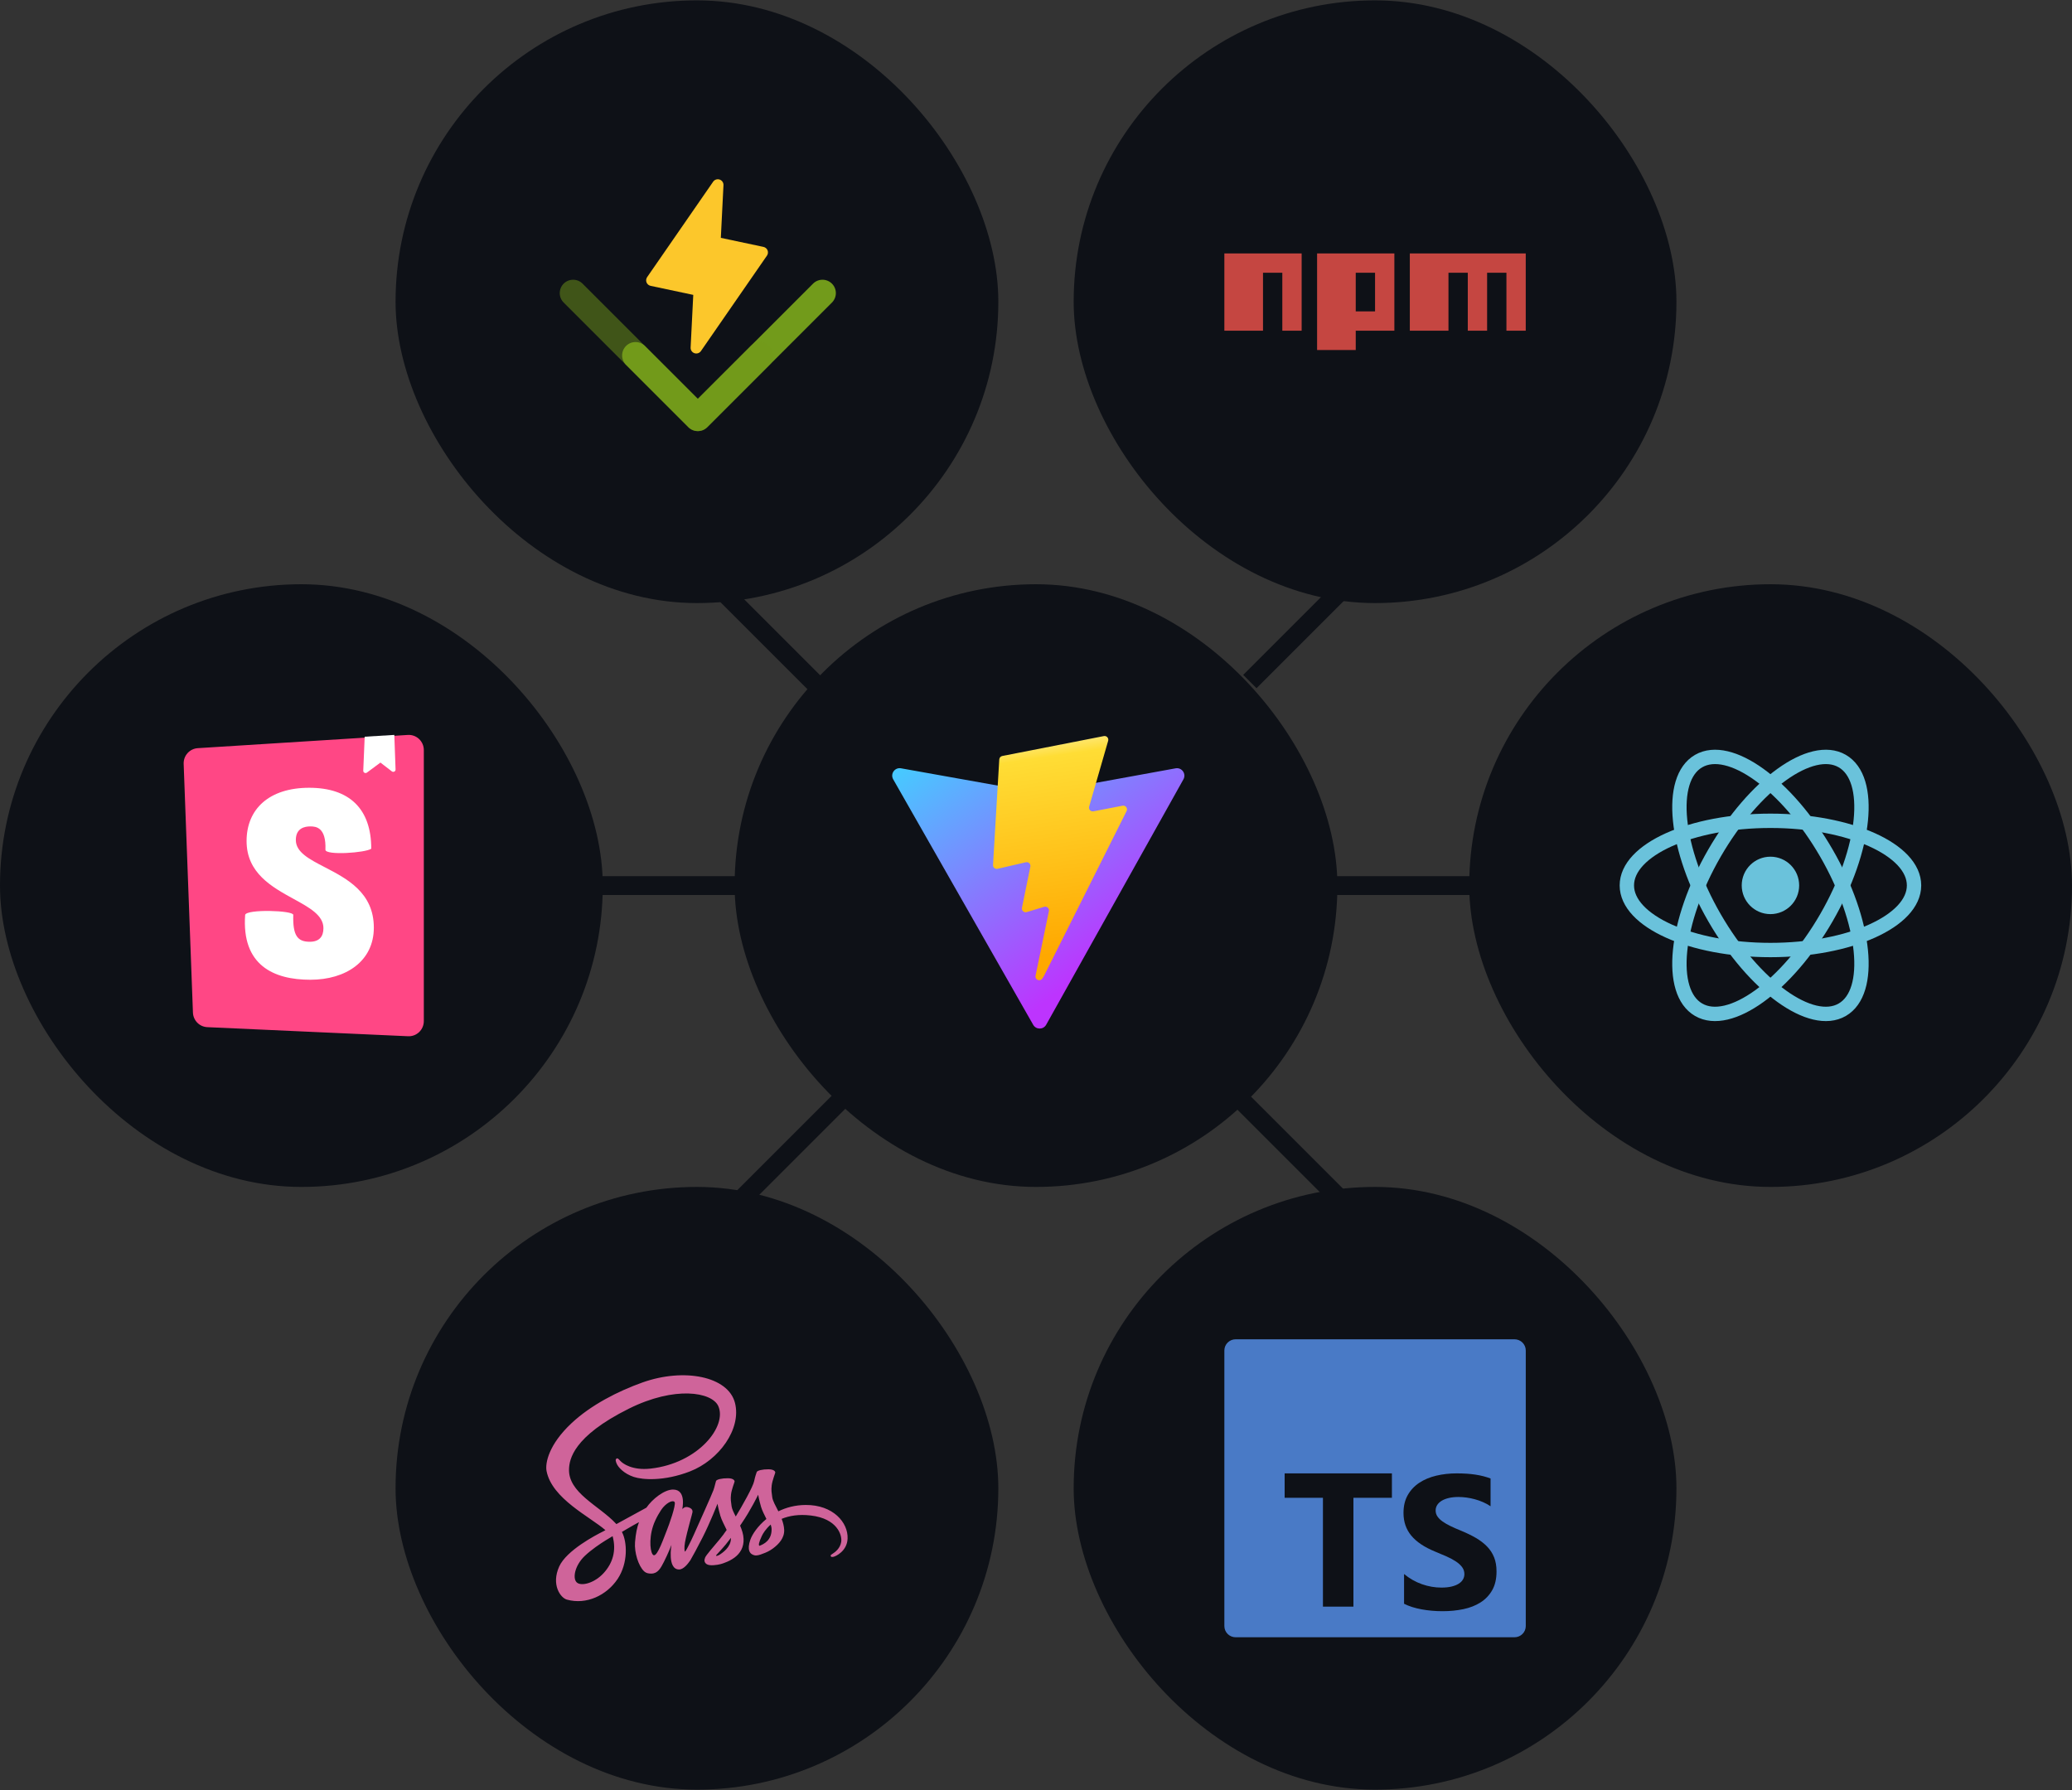 <svg width="500" height="432" viewBox="0 0 500 432" fill="none" xmlns="http://www.w3.org/2000/svg">
  <rect x="0" y="0" width="500" height="432" fill="#333333" stroke="none"/>
  <rect x="95.455" y="0.091" width="145.455" height="145.455" rx="72.727" fill="#0E1117" />
  <path
    d="M185.077 61.691L169.148 84.721C168.98 84.965 168.735 85.148 168.453 85.242C168.17 85.336 167.865 85.335 167.583 85.241C167.301 85.146 167.058 84.962 166.89 84.718C166.723 84.473 166.64 84.18 166.655 83.884L167.293 71.169L157.001 68.986C156.781 68.94 156.576 68.84 156.405 68.695C156.233 68.551 156.1 68.367 156.017 68.159C155.933 67.951 155.903 67.725 155.929 67.503C155.954 67.28 156.034 67.067 156.162 66.883L172.09 43.852C172.259 43.608 172.503 43.425 172.786 43.331C173.069 43.238 173.374 43.238 173.656 43.333C173.938 43.427 174.181 43.611 174.348 43.856C174.516 44.101 174.598 44.394 174.583 44.69L173.946 57.405L184.237 59.587C184.457 59.634 184.662 59.734 184.834 59.878C185.006 60.023 185.139 60.207 185.222 60.415C185.305 60.623 185.335 60.848 185.31 61.071C185.285 61.293 185.205 61.506 185.077 61.691Z"
    fill="#FCC72B" />
  <path
    d="M168.396 104.044C167.973 104.044 167.553 103.961 167.162 103.799C166.77 103.637 166.415 103.399 166.115 103.099L151.065 88.049C150.463 87.444 150.125 86.625 150.126 85.771C150.127 84.917 150.467 84.098 151.071 83.495C151.675 82.891 152.493 82.551 153.347 82.55C154.201 82.549 155.02 82.886 155.626 83.488L168.396 96.257L196.217 68.438C196.823 67.841 197.641 67.508 198.492 67.512C199.343 67.515 200.158 67.855 200.759 68.456C201.361 69.058 201.701 69.873 201.704 70.724C201.707 71.575 201.374 72.392 200.778 72.999L170.676 103.099C170.377 103.399 170.022 103.637 169.63 103.799C169.239 103.961 168.82 104.044 168.396 104.044Z"
    fill="#729B1B" />
  <path
    d="M168.383 104.044C168.807 104.044 169.226 103.961 169.618 103.799C170.009 103.637 170.365 103.399 170.664 103.099L185.715 88.049C186.317 87.444 186.654 86.625 186.653 85.771C186.652 84.917 186.312 84.098 185.709 83.495C185.105 82.891 184.286 82.551 183.432 82.55C182.579 82.549 181.759 82.886 181.154 83.488L168.383 96.257L140.562 68.438C139.956 67.841 139.138 67.508 138.287 67.512C137.437 67.515 136.622 67.855 136.02 68.456C135.418 69.058 135.079 69.873 135.075 70.724C135.072 71.575 135.405 72.392 136.002 72.999L166.103 103.099C166.402 103.399 166.758 103.637 167.149 103.799C167.54 103.961 167.96 104.044 168.383 104.044Z"
    fill="#729B1B" fill-opacity="0.5" />
  <rect x="259.091" y="0.091" width="145.455" height="145.455" rx="72.727" fill="#0E1117" />
  <path
    d="M317.832 84.473H327.156V79.811H336.48V61.163H317.832V84.473ZM327.156 65.825H331.818V75.149H327.156V65.825ZM340.21 61.163V79.811H349.534V65.825H354.196V79.811H358.858V65.825H363.52V79.811H368.182V61.163H340.21ZM295.455 79.811H304.779V65.825H309.441V79.811H314.103V61.163H295.455V79.811Z"
    fill="#C54641" />
  <rect x="95.455" y="286.454" width="145.455" height="145.455" rx="72.727" fill="#0E1117" />
  <path
    d="M194.42 363.21C191.877 363.224 189.675 363.835 187.829 364.744C187.147 363.395 186.465 362.216 186.352 361.335C186.224 360.312 186.067 359.687 186.224 358.466C186.38 357.244 187.09 355.511 187.09 355.369C187.076 355.241 186.934 354.616 185.471 354.602C184.008 354.588 182.744 354.886 182.602 355.27C182.46 355.653 182.175 356.534 181.991 357.443C181.735 358.778 179.065 363.508 177.545 365.994C177.048 365.028 176.621 364.176 176.536 363.494C176.408 362.471 176.252 361.846 176.408 360.625C176.565 359.403 177.275 357.67 177.275 357.528C177.261 357.4 177.119 356.775 175.656 356.761C174.192 356.747 172.928 357.045 172.786 357.429C172.644 357.812 172.488 358.721 172.175 359.602C171.877 360.483 168.326 368.38 167.403 370.44C166.934 371.491 166.522 372.329 166.224 372.897C165.925 373.466 166.21 372.94 166.181 372.997C165.925 373.48 165.783 373.75 165.783 373.75V373.764C165.585 374.119 165.371 374.46 165.272 374.46C165.201 374.46 165.059 373.508 165.3 372.201C165.826 369.46 167.104 365.184 167.09 365.028C167.09 364.957 167.332 364.204 166.266 363.821C165.229 363.437 164.86 364.076 164.775 364.076C164.69 364.076 164.619 364.304 164.619 364.304C164.619 364.304 165.769 359.488 162.417 359.488C160.315 359.488 157.417 361.775 155.982 363.863C155.073 364.361 153.141 365.412 151.096 366.534C150.315 366.96 149.505 367.415 148.738 367.826L148.582 367.656C144.519 363.324 137.005 360.255 137.317 354.432C137.431 352.315 138.17 346.733 151.749 339.971C162.871 334.432 171.778 335.951 173.326 339.332C175.528 344.162 168.567 353.139 157.005 354.432C152.602 354.929 150.286 353.224 149.704 352.585C149.093 351.917 149.008 351.889 148.781 352.017C148.411 352.216 148.639 352.812 148.781 353.167C149.121 354.062 150.542 355.653 152.957 356.449C155.073 357.145 160.244 357.528 166.494 355.113C173.496 352.4 178.965 344.872 177.36 338.579C175.727 332.173 165.102 330.071 155.059 333.636C149.079 335.767 142.602 339.091 137.942 343.451C132.403 348.622 131.522 353.139 131.891 355.014C133.184 361.704 142.403 366.065 146.096 369.29C145.911 369.389 145.741 369.488 145.585 369.574C143.738 370.483 136.707 374.162 134.945 378.054C132.957 382.457 135.258 385.625 136.792 386.051C141.536 387.372 146.394 385 149.022 381.094C151.636 377.187 151.323 372.116 150.116 369.801L150.073 369.716L151.522 368.863C152.46 368.309 153.383 367.798 154.192 367.358C153.738 368.594 153.411 370.057 153.241 372.187C153.042 374.687 154.065 377.926 155.414 379.204C156.011 379.758 156.721 379.772 157.161 379.772C158.724 379.772 159.434 378.48 160.215 376.932C161.181 375.042 162.033 372.855 162.033 372.855C162.033 372.855 160.968 378.778 163.88 378.778C164.945 378.778 166.011 377.4 166.494 376.69V376.704C166.494 376.704 166.522 376.662 166.579 376.562C166.692 376.392 166.749 376.292 166.749 376.292V376.264C167.175 375.525 168.127 373.835 169.548 371.037C171.38 367.429 173.141 362.912 173.141 362.912C173.141 362.912 173.312 364.02 173.837 365.838C174.15 366.917 174.832 368.096 175.357 369.247C174.931 369.844 174.675 370.184 174.675 370.184L174.69 370.199C174.349 370.653 173.965 371.136 173.567 371.619C172.119 373.352 170.386 375.326 170.158 375.895C169.889 376.562 169.945 377.059 170.471 377.457C170.854 377.741 171.536 377.798 172.261 377.741C173.567 377.656 174.477 377.329 174.931 377.13C175.641 376.875 176.451 376.491 177.232 375.923C178.653 374.872 179.519 373.38 179.434 371.392C179.391 370.298 179.036 369.219 178.596 368.196C178.724 368.011 178.852 367.826 178.979 367.628C181.224 364.346 182.957 360.738 182.957 360.738C182.957 360.738 183.127 361.846 183.653 363.665C183.923 364.588 184.462 365.596 184.945 366.591C182.843 368.309 181.522 370.298 181.067 371.605C180.229 374.02 180.883 375.113 182.119 375.369C182.673 375.483 183.468 375.227 184.065 374.971C184.803 374.73 185.698 374.318 186.522 373.707C187.942 372.656 189.306 371.193 189.235 369.219C189.192 368.309 188.951 367.415 188.624 366.562C190.414 365.824 192.729 365.397 195.67 365.753C201.991 366.491 203.241 370.44 202.999 372.088C202.758 373.736 201.437 374.645 200.996 374.929C200.556 375.199 200.414 375.298 200.457 375.497C200.514 375.795 200.712 375.781 201.096 375.724C201.621 375.639 204.42 374.375 204.533 371.335C204.704 367.429 200.996 363.167 194.42 363.21ZM145.67 379.645C143.582 381.932 140.641 382.798 139.391 382.059C138.042 381.278 138.567 377.912 141.139 375.483C142.701 374.005 144.732 372.642 146.067 371.804C146.366 371.619 146.82 371.349 147.36 371.022C147.445 370.966 147.502 370.937 147.502 370.937C147.602 370.88 147.715 370.809 147.829 370.738C148.781 374.204 147.871 377.244 145.67 379.645ZM160.94 369.261C160.215 371.037 158.681 375.596 157.758 375.341C156.962 375.128 156.479 371.676 157.602 368.267C158.17 366.548 159.377 364.503 160.087 363.707C161.238 362.429 162.488 362.003 162.8 362.528C163.17 363.21 161.394 368.153 160.94 369.261ZM173.539 375.284C173.227 375.44 172.942 375.554 172.815 375.469C172.715 375.412 172.942 375.199 172.942 375.199C172.942 375.199 174.519 373.508 175.144 372.727C175.499 372.272 175.925 371.747 176.38 371.15V371.321C176.38 373.366 174.42 374.73 173.539 375.284ZM183.255 373.068C183.028 372.897 183.056 372.372 183.823 370.724C184.121 370.071 184.803 368.977 185.982 367.94C186.124 368.366 186.21 368.778 186.195 369.162C186.181 371.719 184.363 372.67 183.255 373.068Z"
    fill="#CF649A" />
  <rect x="259.091" y="286.454" width="145.455" height="145.455" rx="72.727" fill="#0E1117" />
  <path fill-rule="evenodd" clip-rule="evenodd"
    d="M298.182 323.224H365.459C366.965 323.224 368.187 324.432 368.187 325.921V392.442C368.187 393.932 366.965 395.139 365.459 395.139H298.182C296.676 395.139 295.455 393.932 295.455 392.442V325.921C295.455 324.432 296.676 323.224 298.182 323.224ZM335.886 361.484V355.586H310.001V361.484H319.242V387.746H326.599V361.484H335.886ZM338.819 387.052C340.005 387.65 341.408 388.099 343.028 388.398C344.648 388.697 346.355 388.847 348.15 388.847C349.899 388.847 351.561 388.682 353.135 388.353C354.709 388.024 356.089 387.482 357.276 386.727C358.462 385.972 359.401 384.985 360.093 383.767C360.785 382.548 361.131 381.042 361.131 379.247C361.131 377.946 360.934 376.807 360.538 375.827C360.143 374.848 359.573 373.977 358.827 373.214C358.082 372.452 357.188 371.768 356.146 371.162C355.104 370.557 353.93 369.985 352.622 369.446C351.663 369.058 350.804 368.68 350.044 368.314C349.283 367.948 348.637 367.574 348.104 367.192C347.572 366.811 347.162 366.407 346.872 365.981C346.583 365.555 346.439 365.073 346.439 364.535C346.439 364.041 346.568 363.596 346.827 363.2C347.085 362.804 347.45 362.464 347.922 362.18C348.393 361.896 348.971 361.675 349.656 361.518C350.34 361.361 351.101 361.283 351.937 361.283C352.546 361.283 353.188 361.328 353.865 361.417C354.542 361.507 355.223 361.645 355.907 361.832C356.591 362.019 357.257 362.254 357.903 362.539C358.55 362.823 359.147 363.152 359.694 363.525V356.82C358.584 356.401 357.371 356.09 356.055 355.889C354.74 355.687 353.23 355.586 351.526 355.586C349.793 355.586 348.15 355.769 346.599 356.136C345.047 356.502 343.682 357.074 342.503 357.851C341.325 358.629 340.393 359.619 339.709 360.823C339.024 362.026 338.682 363.466 338.682 365.14C338.682 367.278 339.309 369.103 340.564 370.613C341.819 372.123 343.724 373.401 346.279 374.448C347.283 374.852 348.218 375.248 349.086 375.637C349.952 376.025 350.701 376.429 351.333 376.848C351.964 377.266 352.462 377.722 352.827 378.216C353.192 378.709 353.375 379.27 353.375 379.898C353.375 380.361 353.26 380.791 353.032 381.187C352.804 381.584 352.458 381.927 351.994 382.219C351.53 382.511 350.953 382.739 350.26 382.903C349.568 383.068 348.758 383.15 347.831 383.15C346.249 383.15 344.682 382.877 343.131 382.331C341.58 381.786 340.142 380.967 338.819 379.875V387.052Z"
    fill="#497AC6" />
  <rect y="141" width="145.455" height="145.455" rx="72.727" fill="#0E1117" />
  <path
    d="M46.559 244.382L44.32 184.345C44.287 183.392 44.624 182.463 45.261 181.756C45.897 181.05 46.783 180.622 47.728 180.564L98.413 177.371C98.909 177.339 99.405 177.41 99.872 177.579C100.339 177.748 100.767 178.012 101.128 178.354C101.49 178.696 101.778 179.11 101.975 179.569C102.172 180.027 102.273 180.522 102.273 181.022V246.436C102.272 246.93 102.172 247.419 101.979 247.873C101.786 248.327 101.504 248.737 101.15 249.078C100.795 249.419 100.376 249.684 99.916 249.858C99.457 250.031 98.968 250.109 98.478 250.087L50.024 247.894C49.114 247.853 48.252 247.469 47.611 246.817C46.968 246.166 46.593 245.299 46.559 244.382Z"
    fill="#FF4785" />
  <path fill-rule="evenodd" clip-rule="evenodd"
    d="M95.154 177.364L88.005 177.798L87.658 186C87.653 186.103 87.679 186.204 87.731 186.293C87.784 186.382 87.861 186.455 87.954 186.503C88.047 186.55 88.152 186.571 88.257 186.563C88.362 186.555 88.462 186.518 88.546 186.456L91.802 184.039L94.555 186.159C94.638 186.223 94.738 186.263 94.844 186.274C94.949 186.284 95.055 186.265 95.15 186.218C95.245 186.171 95.323 186.099 95.377 186.009C95.431 185.92 95.458 185.818 95.454 185.714L95.154 177.364ZM89.589 204.825C88.283 205.82 78.529 206.497 78.529 205.082C78.736 199.68 76.264 199.445 74.888 199.445C73.585 199.445 71.388 199.828 71.388 202.723C71.388 205.672 74.599 207.336 78.37 209.29C83.724 212.065 90.211 215.426 90.211 223.878C90.211 231.982 83.476 236.454 74.892 236.454C66.03 236.454 58.285 232.948 59.158 220.795C59.502 219.37 70.77 219.71 70.77 220.795C70.629 225.81 71.798 227.286 74.751 227.286C77.019 227.286 78.048 226.063 78.048 224.008C78.048 220.893 74.703 219.055 70.851 216.942C65.637 214.08 59.502 210.712 59.502 202.98C59.502 195.266 64.927 190.121 74.614 190.121C84.302 190.121 89.589 195.186 89.589 204.825Z"
    fill="white" />
  <rect x="143.182" y="211.454" width="36.364" height="4.545" fill="#0E1117" />
  <rect x="177.273" y="141" width="145.455" height="145.455" rx="72.727" fill="#0E1117" />
  <path
    d="M285.579 188.079L252.456 247.309C251.772 248.531 250.015 248.539 249.321 247.322L215.541 188.085C214.785 186.759 215.919 185.152 217.422 185.421L250.58 191.348C250.792 191.386 251.008 191.385 251.22 191.347L283.685 185.429C285.182 185.156 286.322 186.75 285.579 188.079Z"
    fill="url(#paint0_linear_63_25)" />
  <path
    d="M266.375 177.647L241.863 182.45C241.46 182.529 241.162 182.87 241.138 183.28L239.63 208.746C239.594 209.346 240.145 209.811 240.731 209.676L247.555 208.101C248.194 207.954 248.771 208.516 248.639 209.159L246.612 219.087C246.475 219.755 247.103 220.327 247.755 220.129L251.97 218.848C252.624 218.65 253.252 219.223 253.114 219.891L249.891 235.487C249.69 236.462 250.987 236.994 251.528 236.158L251.89 235.599L271.864 195.738C272.198 195.071 271.621 194.31 270.888 194.451L263.864 195.807C263.204 195.934 262.642 195.32 262.828 194.674L267.413 178.78C267.6 178.133 267.036 177.517 266.375 177.647Z"
    fill="url(#paint1_linear_63_25)" />
  <rect x="320.455" y="211.454" width="36.364" height="4.545" fill="#0E1117" />
  <rect x="354.545" y="141" width="145.455" height="145.455" rx="72.727" fill="#0E1117" />
  <path
    d="M427.23 220.615C431.058 220.615 434.161 217.512 434.161 213.685C434.161 209.857 431.058 206.754 427.23 206.754C423.403 206.754 420.3 209.857 420.3 213.685C420.3 217.512 423.403 220.615 427.23 220.615Z"
    fill="#6AC2DB" />
  <path
    d="M427.231 229.279C446.368 229.279 461.882 222.297 461.882 213.685C461.882 205.073 446.368 198.092 427.231 198.092C408.093 198.092 392.579 205.073 392.579 213.685C392.579 222.297 408.093 229.279 427.231 229.279Z"
    stroke="#6AC2DB" stroke-width="3.465" />
  <path
    d="M413.727 221.482C423.296 238.056 437.099 248 444.557 243.694C452.015 239.389 450.304 222.462 440.735 205.889C431.166 189.315 417.363 179.37 409.905 183.676C402.447 187.982 404.158 204.908 413.727 221.482Z"
    stroke="#6AC2DB" stroke-width="3.465" />
  <path
    d="M413.726 205.889C404.158 222.462 402.447 239.388 409.905 243.694C417.363 248 431.166 238.055 440.735 221.482C450.304 204.908 452.015 187.982 444.556 183.676C437.098 179.37 423.295 189.315 413.726 205.889Z"
    stroke="#6AC2DB" stroke-width="3.465" />
  <rect x="196.881" y="168.367" width="36.364" height="4.545"
    transform="rotate(-135 196.881 168.367)" fill="#0E1117" />
  <rect x="300" y="162.88" width="36.364" height="4.545" transform="rotate(-45 300 162.88)"
    fill="#0E1117" />
  <rect x="300.942" y="263.727" width="36.364" height="4.545"
    transform="rotate(45 300.942 263.727)" fill="#0E1117" />
  <rect x="204.641" y="266.94" width="36.364" height="4.545"
    transform="rotate(135 204.641 266.94)" fill="#0E1117" />
  <defs>
    <linearGradient id="paint0_linear_63_25" x1="214.716" y1="183.304" x2="255.94" y2="239.29"
      gradientUnits="userSpaceOnUse">
      <stop stop-color="#41D1FF" />
      <stop offset="1" stop-color="#BD34FE" />
    </linearGradient>
    <linearGradient id="paint1_linear_63_25" x1="248.677" y1="178.951" x2="256.134" y2="230.107"
      gradientUnits="userSpaceOnUse">
      <stop stop-color="#FFEA83" />
      <stop offset="0.083" stop-color="#FFDD35" />
      <stop offset="1" stop-color="#FFA800" />
    </linearGradient>
    <clipPath id="clip0_63_25">
      <rect width="500" height="431.818" fill="white" transform="translate(0 0.091)" />
    </clipPath>
    <clipPath id="clip1_63_25">
      <rect width="72.727" height="72.727" fill="white" transform="translate(295.455 36.455)" />
    </clipPath>
    <clipPath id="clip2_63_25">
      <rect width="72.727" height="72.727" fill="white" transform="translate(131.818 322.818)" />
    </clipPath>
    <clipPath id="clip3_63_25">
      <rect width="72.727" height="72.727" fill="white" transform="translate(295.455 322.818)" />
    </clipPath>
    <clipPath id="clip4_63_25">
      <rect width="72.727" height="72.727" fill="white" transform="translate(36.364 177.364)" />
    </clipPath>
    <clipPath id="clip5_63_25">
      <rect width="72.727" height="72.727" fill="white" transform="translate(213.636 177.364)" />
    </clipPath>
    <clipPath id="clip6_63_25">
      <rect width="72.727" height="72.727" fill="white" transform="translate(390.909 177.364)" />
    </clipPath>
  </defs>
</svg>
  
